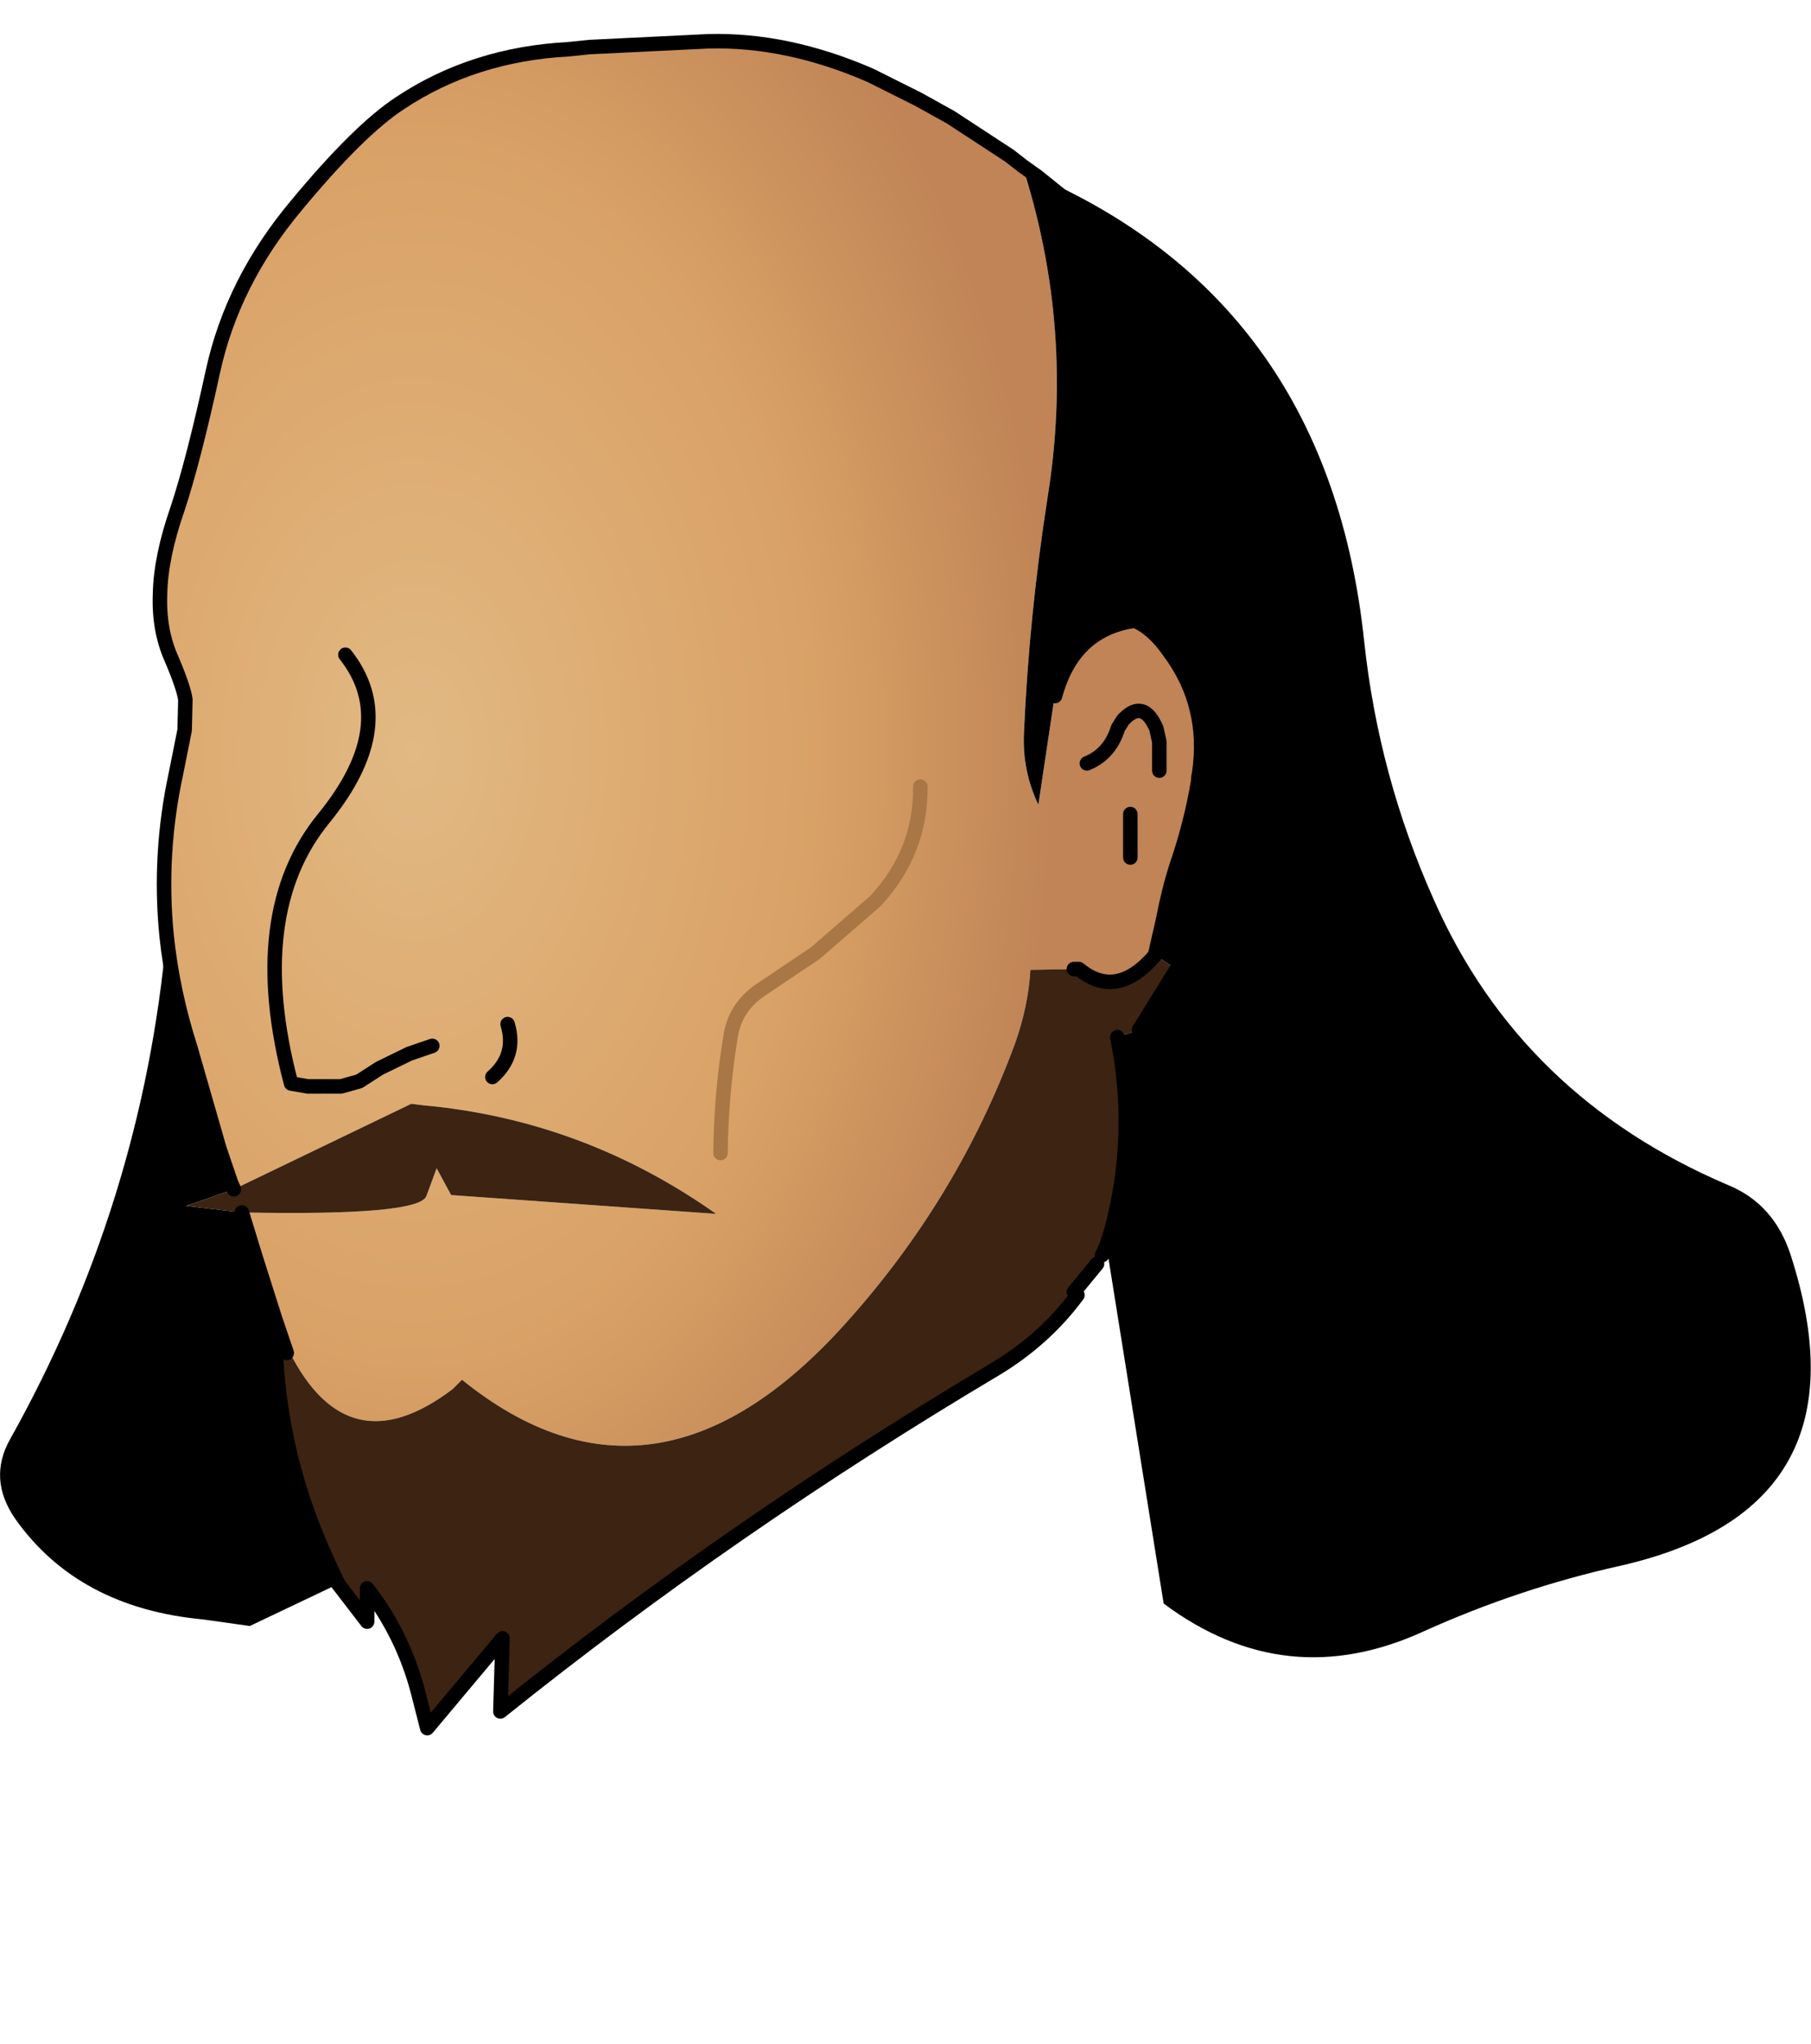 <svg xmlns:xlink="http://www.w3.org/1999/xlink" xmlns="http://www.w3.org/2000/svg" height="141.1px" width="125.05px">
  <g transform="matrix(1.0, 0.0, 0.0, 1.0, 48.6, 54.85)">
    <g data-characterId="987" height="117.45" transform="matrix(1.0, 0.0, 0.0, 1.0, -48.6, -52.5)" width="125.05" xlink:href="#shape0"><g id="shape0" transform="matrix(1.0, 0.0, 0.0, 1.0, 48.6, 52.5)">
      <path d="M-37.1 9.7 Q-37.65 4.1 -36.45 -1.45 L-35.85 -4.45 -35.8 -6.55 Q-35.9 -7.35 -36.75 -9.35 -37.65 -11.35 -37.55 -13.85 -37.5 -16.4 -36.35 -19.7 -35.25 -23.0 -33.9 -29.2 -32.55 -35.4 -28.15 -40.65 -23.8 -45.9 -20.95 -47.75 -15.9 -51.1 -9.35 -51.45 L-7.9 -51.6 0.3 -52.0 Q5.75 -52.15 11.5 -49.65 L14.8 -48.0 17.05 -46.75 21.1 -44.1 22.0 -43.4 Q25.6 -32.2 23.75 -20.6 22.45 -12.3 22.1 -4.15 22.0 -1.6 23.1 0.7 L24.15 -6.3 24.25 -6.8 Q25.5 -11.4 29.75 -12.0 31.0 -11.5 32.15 -9.85 34.9 -6.15 34.2 -1.45 L34.15 -1.2 34.15 -1.0 Q33.65 2.0 32.65 4.9 32.1 6.6 31.7 8.7 L31.15 11.1 Q28.5 14.2 25.9 12.05 L25.55 12.05 22.55 12.1 Q22.4 14.6 21.5 17.15 17.55 27.9 9.75 36.55 -3.4 51.15 -16.7 40.4 L-17.35 41.05 Q-24.55 46.5 -28.6 38.5 L-28.8 38.55 -29.6 36.2 -30.95 31.95 -31.9 28.85 Q-19.6 29.1 -19.15 27.7 L-18.45 25.8 -17.45 27.65 0.85 28.95 Q-8.35 22.45 -19.4 21.45 L-20.2 21.35 -32.45 27.25 -32.65 26.8 -33.45 24.45 -35.45 17.5 Q-36.7 13.6 -37.1 9.7 M-24.75 -9.65 Q-20.95 -4.85 -26.25 1.65 -31.6 8.2 -28.5 19.95 L-27.35 20.15 -25.05 20.15 -23.8 19.8 -22.4 18.9 -20.35 17.9 -18.75 17.35 -20.35 17.9 -22.4 18.9 -23.8 19.8 -25.05 20.15 -27.35 20.15 -28.5 19.95 Q-31.6 8.2 -26.25 1.65 -20.95 -4.85 -24.75 -9.65 M-14.6 19.5 Q-12.9 18.0 -13.55 15.85 -12.9 18.0 -14.6 19.5 M31.45 -1.65 L31.45 -3.65 31.25 -4.55 Q30.35 -6.65 28.95 -5.15 L28.6 -4.6 Q28.05 -2.8 26.45 -2.15 28.05 -2.8 28.6 -4.6 L28.95 -5.15 Q30.35 -6.65 31.25 -4.55 L31.45 -3.65 31.45 -1.65 M-26.25 20.7 L-26.2 20.65 -26.25 20.65 -26.25 20.7 M29.45 4.35 L29.45 3.85 29.45 1.35 29.45 3.85 29.45 4.35 M1.15 24.75 Q1.2 20.6 1.85 16.7 2.15 14.7 3.9 13.5 L7.7 10.95 11.85 7.35 Q15.0 3.95 14.95 -0.55 15.0 3.95 11.85 7.35 L7.7 10.95 3.9 13.5 Q2.15 14.7 1.85 16.7 1.2 20.6 1.15 24.75" fill="url(#gradient0)" fill-rule="evenodd" stroke="none"/>
      <path d="M22.0 -43.4 L23.05 -42.65 Q43.15 -33.8 45.6 -10.55 46.6 -1.25 50.4 7.25 56.4 20.85 70.7 26.95 73.9 28.25 75.05 31.8 80.7 49.3 63.25 53.25 56.3 54.8 49.75 57.75 40.2 62.15 31.75 55.85 L27.8 31.15 28.15 30.05 Q29.9 23.5 28.55 16.75 L30.05 16.25 32.65 12.05 32.75 11.9 32.75 11.8 33.85 9.65 Q35.9 5.15 36.8 0.4 L37.0 -0.45 37.05 -1.0 37.1 -1.1 Q38.15 -7.6 37.7 -14.2 37.35 -19.5 36.05 -24.55 33.65 -33.95 29.0 -37.85 L23.05 -42.65 29.0 -37.85 Q33.65 -33.95 36.05 -24.55 37.35 -19.5 37.7 -14.2 38.15 -7.6 37.1 -1.1 L37.05 -1.0 37.0 -0.45 36.8 0.4 Q35.9 5.15 33.85 9.65 L32.75 11.8 32.75 11.9 32.65 12.05 31.15 11.1 31.7 8.7 Q32.1 6.6 32.65 4.9 33.65 2.0 34.15 -1.0 L34.15 -1.2 34.2 -1.45 Q34.9 -6.15 32.15 -9.85 31.0 -11.5 29.75 -12.0 25.5 -11.4 24.25 -6.8 L24.15 -6.3 23.1 0.7 Q22.0 -1.6 22.1 -4.15 22.45 -12.3 23.75 -20.6 25.6 -32.2 22.0 -43.4 M-25.25 54.5 L-31.35 57.4 -34.55 56.95 Q-43.2 56.15 -47.55 50.0 -49.45 47.25 -47.9 44.5 -38.75 28.15 -37.1 9.7 -36.7 13.6 -35.45 17.5 L-33.45 24.45 -32.65 26.8 -32.45 27.25 -35.75 28.4 -31.9 28.85 -30.95 31.95 -29.6 36.2 Q-29.7 44.7 -26.15 52.55 L-25.25 54.5" fill="#000000" fill-rule="evenodd" stroke="none"/>
      <path d="M27.8 31.15 L27.5 31.8 27.15 32.4 25.55 34.35 25.8 34.55 Q23.55 37.6 20.15 39.65 1.9 50.5 -14.05 63.3 L-13.9 58.25 -19.1 64.45 -19.75 61.9 Q-20.8 57.95 -23.25 54.8 L-23.25 57.1 -25.25 54.5 -26.15 52.55 Q-29.7 44.7 -29.6 36.2 L-28.8 38.55 -28.6 38.5 Q-24.55 46.5 -17.35 41.05 L-16.7 40.4 Q-3.4 51.15 9.75 36.55 17.55 27.9 21.5 17.15 22.4 14.6 22.55 12.1 L25.55 12.05 25.9 12.05 Q28.5 14.2 31.15 11.1 L32.65 12.05 30.05 16.25 28.55 16.75 Q29.9 23.5 28.15 30.05 L27.8 31.15 M-32.45 27.25 L-20.2 21.35 -19.4 21.45 Q-8.35 22.45 0.85 28.95 L-17.45 27.65 -18.45 25.8 -19.15 27.7 Q-19.6 29.1 -31.9 28.85 L-35.75 28.4 -32.45 27.25" fill="#3d2312" fill-rule="evenodd" stroke="none"/>
      <path d="M-37.1 9.7 Q-37.65 4.1 -36.45 -1.45 L-35.85 -4.45 -35.8 -6.55 Q-35.9 -7.35 -36.75 -9.35 -37.65 -11.35 -37.55 -13.85 -37.5 -16.4 -36.35 -19.7 -35.25 -23.0 -33.9 -29.2 -32.55 -35.4 -28.15 -40.65 -23.8 -45.9 -20.95 -47.75 -15.9 -51.1 -9.35 -51.45 L-7.9 -51.6 0.3 -52.0 Q5.75 -52.15 11.5 -49.65 L14.8 -48.0 17.05 -46.75 21.1 -44.1 22.0 -43.4 23.05 -42.65 29.0 -37.85 Q33.65 -33.95 36.05 -24.55 37.35 -19.5 37.7 -14.2 38.15 -7.6 37.1 -1.1 L37.05 -1.0 37.0 -0.45 36.8 0.4 Q35.9 5.15 33.85 9.65 L32.75 11.8 32.75 11.9 32.65 12.05 30.05 16.25 M27.8 31.15 L27.5 31.8 M27.15 32.4 L25.55 34.35 25.8 34.55 Q23.55 37.6 20.15 39.65 1.9 50.5 -14.05 63.3 L-13.9 58.25 -19.1 64.45 -19.75 61.9 Q-20.8 57.95 -23.25 54.8 L-23.25 57.1 -25.25 54.5 -26.15 52.55 Q-29.7 44.7 -29.6 36.2 L-28.8 38.55 M-37.1 9.7 Q-36.7 13.6 -35.45 17.5 L-33.45 24.45 -32.65 26.8 -32.45 27.25 M-31.9 28.85 L-30.95 31.95 -29.6 36.2 M25.55 12.05 L25.9 12.05 Q28.5 14.2 31.15 11.1 L31.7 8.7 Q32.1 6.6 32.65 4.9 33.65 2.0 34.15 -1.0 L34.15 -1.2 34.2 -1.45 Q34.9 -6.15 32.15 -9.85 31.0 -11.5 29.75 -12.0 25.5 -11.4 24.25 -6.8 M28.55 16.75 Q29.9 23.5 28.15 30.05 L27.8 31.15 M26.45 -2.15 Q28.05 -2.8 28.6 -4.6 L28.95 -5.15 Q30.35 -6.65 31.25 -4.55 L31.45 -3.65 31.45 -1.65 M-13.55 15.85 Q-12.9 18.0 -14.6 19.5 M-18.75 17.35 L-20.35 17.9 -22.4 18.9 -23.8 19.8 -25.05 20.15 -27.35 20.15 -28.5 19.95 Q-31.6 8.2 -26.25 1.65 -20.95 -4.85 -24.75 -9.65 M29.45 1.35 L29.45 3.85 29.45 4.35" fill="none" stroke="#000000" stroke-linecap="round" stroke-linejoin="round" stroke-width="1.0"/>
      <path d="M14.95 -0.55 Q15.0 3.95 11.85 7.35 L7.7 10.95 3.9 13.5 Q2.15 14.7 1.85 16.7 1.2 20.6 1.15 24.75" fill="none" stroke="#a97745" stroke-linecap="round" stroke-linejoin="round" stroke-width="1.0"/>
    </g>
    </g>
  </g>
  <defs>
    <radialGradient cx="0" cy="0" gradientTransform="matrix(0.054, 0.0, 0.0, 0.082, -20.0, -3.0)" gradientUnits="userSpaceOnUse" id="gradient0" r="819.2" spreadMethod="pad">
      <stop offset="0.0" stop-color="#e2b983"/>
      <stop offset="0.627" stop-color="#d9a166"/>
      <stop offset="1.0" stop-color="#c08456"/>
    </radialGradient>
  </defs>
</svg>